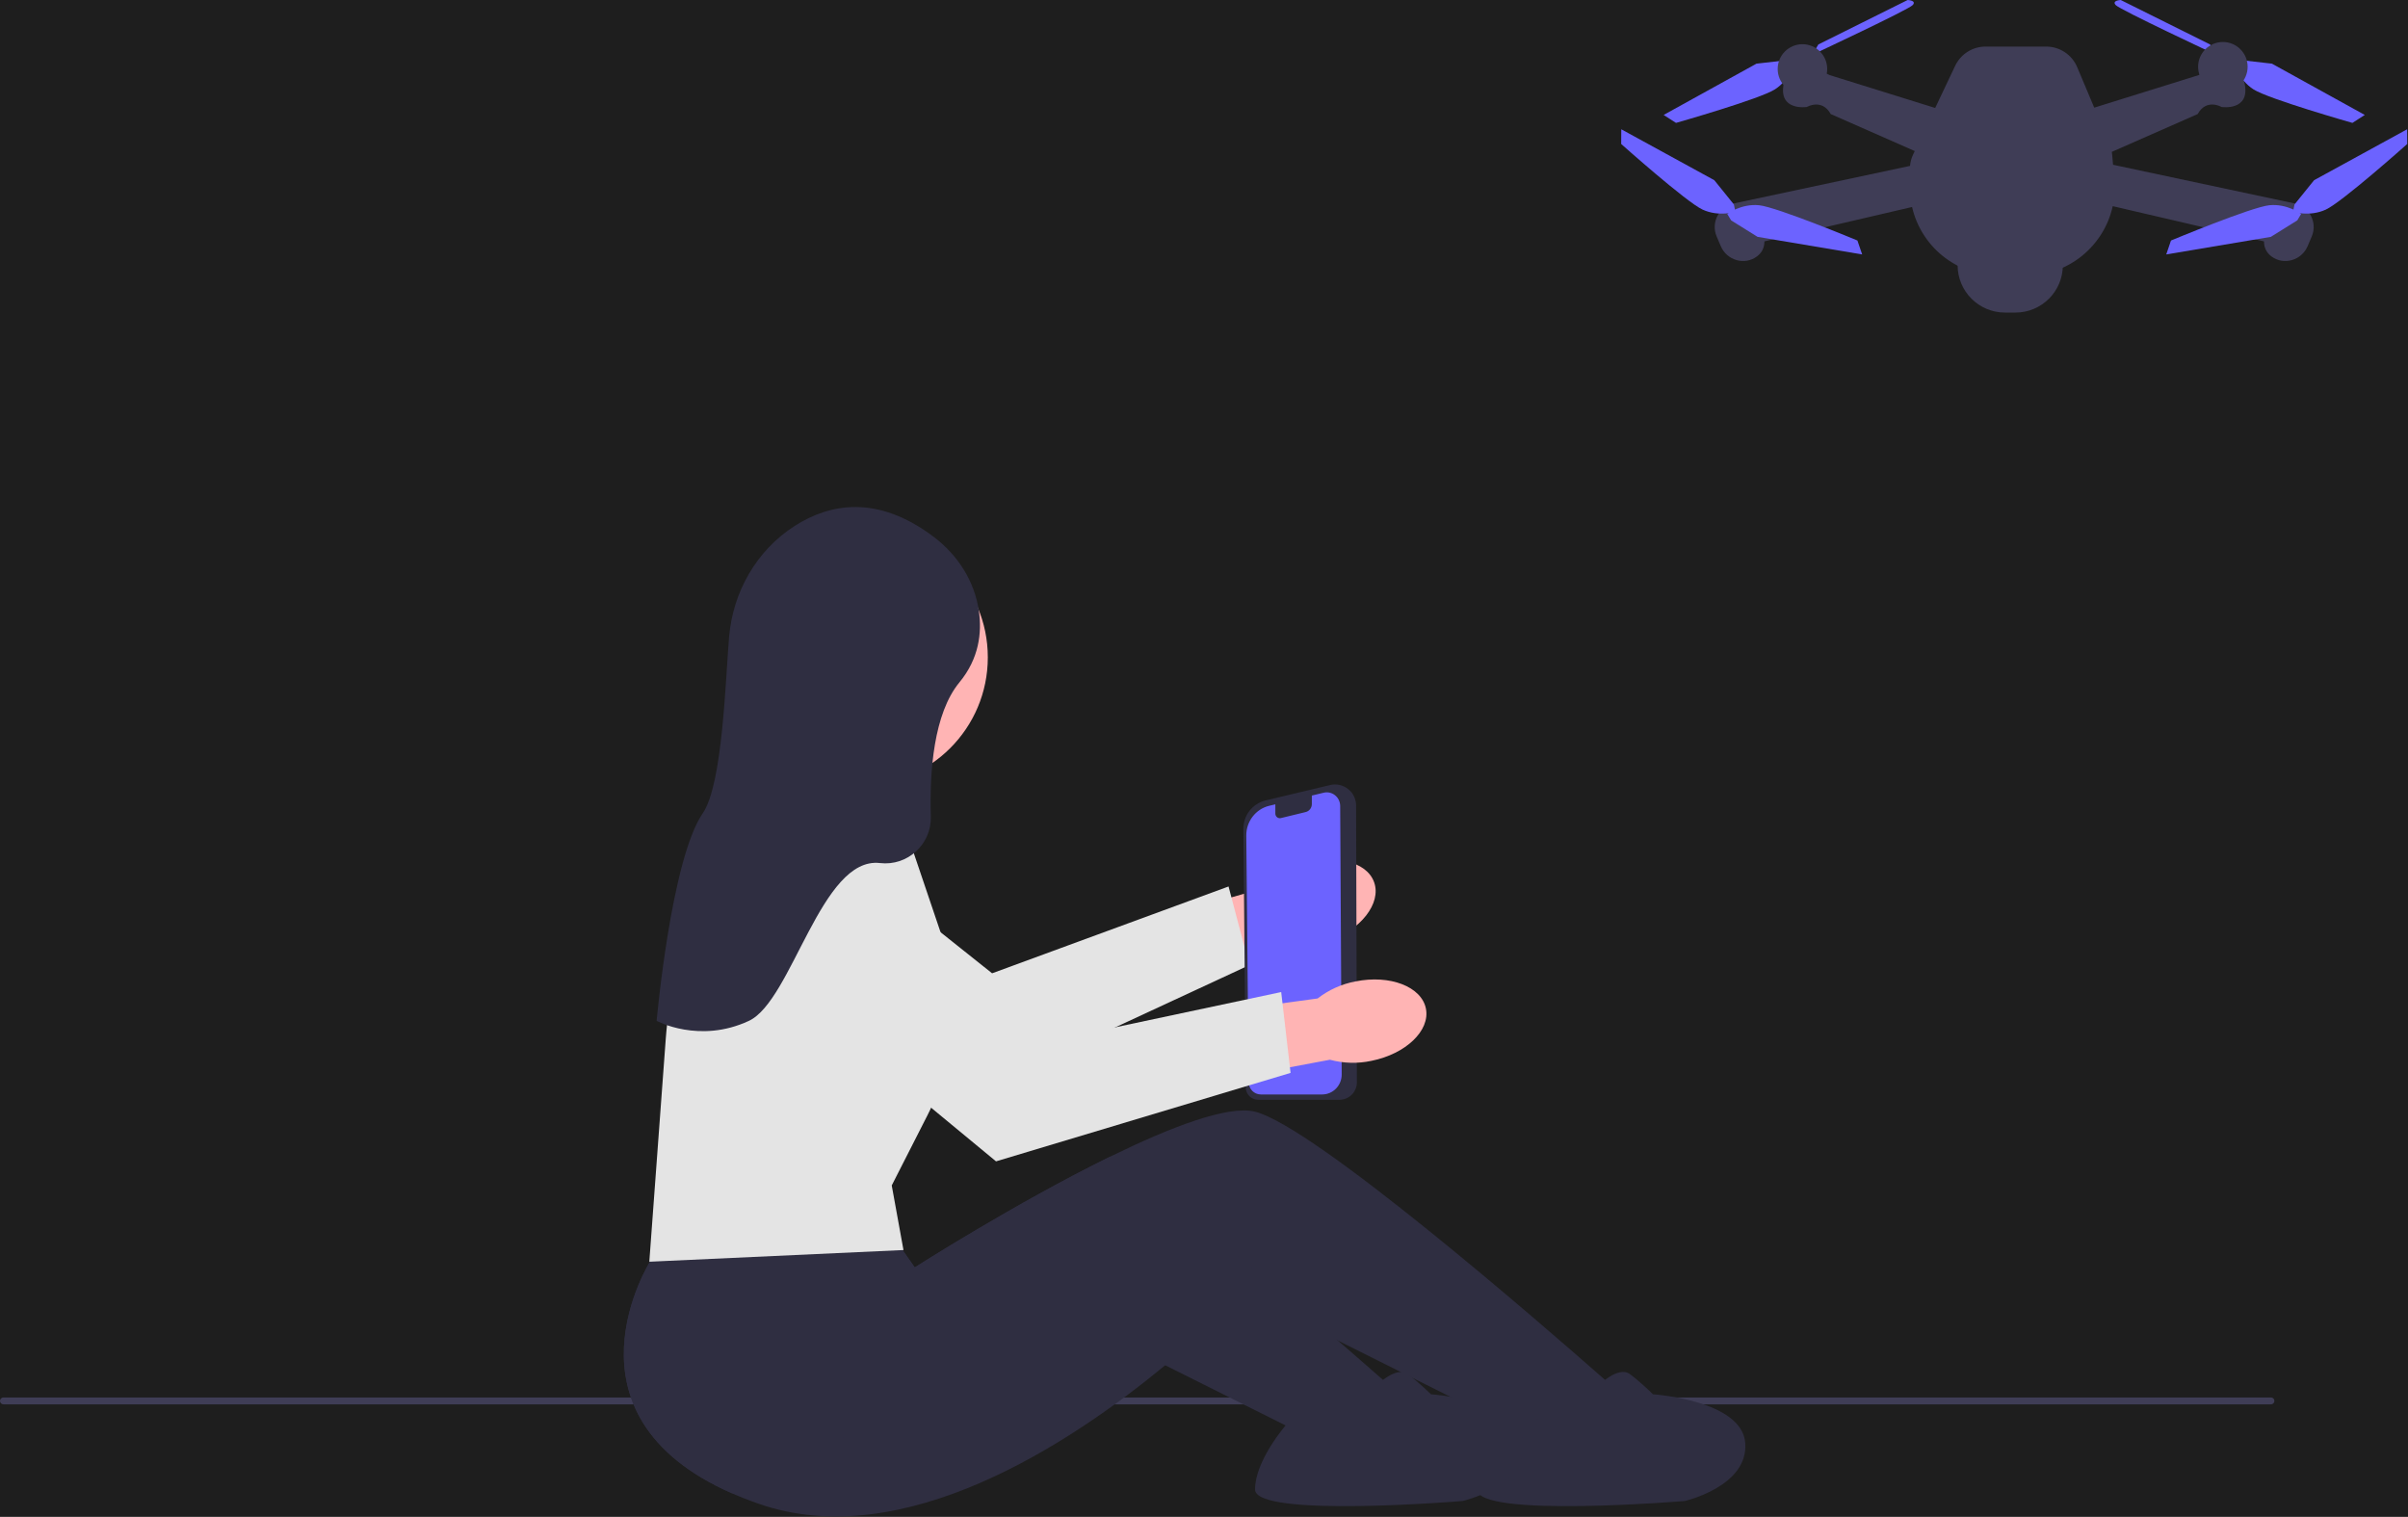 <svg width="835" height="526" viewBox="0 0 835 526" fill="none" xmlns="http://www.w3.org/2000/svg">
<rect width="835" height="526" fill="#1E1E1E"/>
<g id="undraw_flying_drone_u3r2 1" clip-path="url(#clip0_0_1)">
<g id="girl-arm-left">
<path id="uuid-9355c850-1a87-4a07-99bb-80cbbe234fdd-64" d="M450.998 300.084C462.487 296.006 473.903 298.628 476.497 305.94C479.091 313.252 471.88 322.483 460.387 326.56C455.819 328.252 450.911 328.825 446.076 328.231L397.18 344.894L389.85 321.782L438.83 307.81C442.211 304.299 446.384 301.65 450.998 300.084Z" fill="#FFB4B4"/>
<path id="Vector" d="M433.211 334.688L336.71 379.455L336.468 379.567L258.005 331.658C250.759 327.233 246.355 319.523 246.224 311.032C246.094 302.542 250.26 294.7 257.368 290.055C266.273 284.237 277.846 284.781 286.165 291.41L344.02 337.509L426.012 307.404L433.211 334.688Z" fill="#E4E4E4"/>
</g>
<g id="ground">
<path id="Vector_2" d="M0 485.795C0 486.455 0.53 486.985 1.19 486.985H787.48C788.14 486.985 788.67 486.455 788.67 485.795C788.67 485.135 788.14 484.605 787.48 484.605H1.19C0.53 484.605 0 485.135 0 485.795Z" fill="#3F3D56"/>
</g>
<g id="girl-head-neck">
<path id="Vector_3" d="M309.052 299.893L315.519 259.476L271.869 241.693L265.402 303.127L309.052 299.893Z" fill="#FFB4B4"/>
<path id="Vector_4" d="M298.022 272.469C322.605 272.469 342.534 252.54 342.534 227.956C342.534 203.373 322.605 183.444 298.022 183.444C273.438 183.444 253.509 203.373 253.509 227.956C253.509 252.54 273.438 272.469 298.022 272.469Z" fill="#FFB4B4"/>
</g>
<g id="girl-leg-right">
<path id="Vector_5" d="M253.837 517.84C256.747 519.12 259.857 520.34 263.197 521.5C313.067 538.79 370.887 500.81 404.047 473.43C420.757 459.62 431.197 448.5 431.197 448.5L463.917 464.86L485.707 475.75H485.717L489.947 477.88C489.957 477.88 489.967 477.89 489.967 477.89L502.857 484.33L522.797 494.3L525.197 495.5L526.837 495.98L556.197 504.5L562.197 483.5C562.197 483.5 560.147 481.67 556.557 478.5C534.697 459.24 455.807 390.65 435.197 385.5C425.847 383.16 405.897 390.83 385.007 401.07C352.247 417.13 317.197 439.5 317.197 439.5L303.197 419.5L254.997 430.38L236.707 434.51L225.697 437C225.697 437 191.457 490.41 253.837 517.84Z" fill="#2F2E41"/>
<path id="Vector_6" d="M554.197 480.5C554.197 480.5 561.197 473.5 565.197 476.5C569.197 479.5 573.197 483.5 573.197 483.5C573.197 483.5 604.197 485.5 605.197 500.5C606.197 515.5 584.197 520.5 584.197 520.5C584.197 520.5 512.197 526.5 512.197 516.5C512.197 506.5 522.799 494.301 522.799 494.301C522.799 494.301 557.197 488.5 554.197 480.5Z" fill="#2F2E41"/>
</g>
<g id="girl-leg-left">
<path id="Vector_7" d="M253.837 517.84C307.637 498.07 354.197 448.5 354.197 448.5L404.047 473.43L445.797 494.3L448.197 495.5L479.197 504.5L485.197 483.5C485.197 483.5 483.147 481.67 479.557 478.5C475.817 475.21 470.407 470.47 463.917 464.86C442.577 446.42 409.457 418.49 385.007 401.07C352.247 417.13 317.197 439.5 317.197 439.5L303.197 419.5L254.997 430.38C245.957 435.82 240.197 439.5 240.197 439.5L236.707 434.51L225.697 437C225.697 437 191.457 490.41 253.837 517.84Z" fill="#2F2E41"/>
<path id="Vector_8" d="M477.197 480.5C477.197 480.5 484.197 473.5 488.197 476.5C492.197 479.5 496.197 483.5 496.197 483.5C496.197 483.5 527.197 485.5 528.197 500.5C529.197 515.5 507.197 520.5 507.197 520.5C507.197 520.5 435.197 526.5 435.197 516.5C435.197 506.5 445.799 494.301 445.799 494.301C445.799 494.301 480.197 488.5 477.197 480.5Z" fill="#2F2E41"/>
</g>
<g id="girl-torso">
<path id="girl-torso_2" d="M230.863 360.183C233.022 330.914 244.905 302.676 264.322 280.669L264.513 280.453L315.078 290.566L326.143 323.259C333.194 344.092 331.516 367.28 321.538 386.879L309.219 411.076L313.291 433.474L225.72 437.499L225.157 437.525L230.863 360.183Z" fill="#E4E4E4"/>
</g>
<g id="drone-camera">
<path id="Vector_9" d="M678.825 90.601H715.31V91.977C715.31 101.032 707.958 108.384 698.903 108.384H695.232C686.177 108.384 678.825 101.032 678.825 91.977V90.601Z" fill="#3F3D56"/>
</g>
<g id="drone-body">
<path id="Vector_10" d="M795.678 70.549L732.726 57.133L732.398 53.472C732.374 53.201 732.337 52.931 732.294 52.663L762.067 39.552C765.133 34.033 770.345 37.099 770.345 37.099C770.345 37.099 780.463 38.632 778.317 28.821C776.171 19.009 762.374 26.061 762.374 26.061L726.201 37.328L720.29 23.287C718.471 18.966 714.238 16.155 709.549 16.155H688.506C684.003 16.155 679.903 18.749 677.975 22.818L671.045 37.438L634.521 26.061C634.521 26.061 620.724 19.009 618.577 28.821C616.431 38.632 626.549 37.099 626.549 37.099C626.549 37.099 631.761 34.033 634.827 39.552L663.962 52.382L663.391 53.585C662.802 54.828 662.443 56.163 662.32 57.527L601.216 70.549C596.073 71.645 593.207 77.163 595.269 82.001L596.71 85.381C598.803 90.292 604.979 92.118 609.248 88.912C610.763 87.775 611.832 86.117 611.832 83.702L663.032 71.783C666.129 85.368 678.283 95.507 692.806 95.507H702.767C717.51 95.507 729.64 85.112 732.609 71.491L785.062 83.702C785.062 86.117 786.132 87.775 787.647 88.912C791.915 92.118 798.092 90.292 800.185 85.381L801.625 82.001C803.687 77.163 800.822 71.645 795.678 70.549Z" fill="#3F3D56"/>
</g>
<g id="blades-1st">
<path id="Vector_11" d="M766.36 15.418L735.393 0C735.393 0 732.189 0.138 733.638 1.755C735.086 3.373 768.506 19.009 768.506 19.009L766.36 15.418Z" fill="#6C63FF"/>
<path id="Vector_12" d="M774.638 21.769C774.638 21.769 776.171 27.594 781.383 30.967C786.595 34.339 815.723 42.618 815.723 42.618L820.015 39.858L787.822 22.075L777.091 20.849L774.638 21.769Z" fill="#6C63FF"/>
</g>
<g id="blades-4th">
<path id="Vector_13" d="M795.118 73.454C795.118 73.454 800.858 75.281 806.498 72.686C812.138 70.092 834.732 49.931 834.732 49.931L834.701 44.828L802.439 62.486L795.655 70.891L795.118 73.454Z" fill="#6C63FF"/>
<path id="Vector_14" d="M797.952 74.174C797.952 74.174 793.128 70.566 786.949 71.167C780.77 71.768 752.814 83.402 752.814 83.402L751.169 88.232L787.438 82.134L796.604 76.42L797.952 74.174Z" fill="#6C63FF"/>
</g>
<g id="blades-2nd">
<path id="Vector_15" d="M630.535 15.418L661.502 0C661.502 0 664.705 0.138 663.257 1.755C661.808 3.373 628.389 19.009 628.389 19.009L630.535 15.418Z" fill="#6C63FF"/>
<path id="Vector_16" d="M622.257 21.769C622.257 21.769 620.724 27.594 615.511 30.967C610.299 34.339 581.172 42.618 581.172 42.618L576.88 39.858L609.073 22.075L619.804 20.849L622.257 21.769Z" fill="#6C63FF"/>
</g>
<g id="blades-3rd">
<path id="Vector_17" d="M601.777 73.454C601.777 73.454 596.036 75.281 590.396 72.686C584.756 70.092 562.163 49.931 562.163 49.931L562.193 44.828L594.455 62.486L601.239 70.891L601.777 73.454Z" fill="#6C63FF"/>
<path id="Vector_18" d="M598.942 74.174C598.942 74.174 603.766 70.566 609.945 71.167C616.124 71.768 644.081 83.402 644.081 83.402L645.726 88.232L609.457 82.134L600.291 76.42L598.942 74.174Z" fill="#6C63FF"/>
</g>
<g id="drone-balls">
<path id="Vector_19" d="M770.805 31.733C775.547 31.733 779.39 27.89 779.39 23.148C779.39 18.407 775.547 14.564 770.805 14.564C766.064 14.564 762.221 18.407 762.221 23.148C762.221 27.89 766.064 31.733 770.805 31.733Z" fill="#3F3D56"/>
<path id="Vector_20" d="M625.016 32.5C629.757 32.5 633.601 28.656 633.601 23.915C633.601 19.174 629.757 15.33 625.016 15.33C620.275 15.33 616.431 19.174 616.431 23.915C616.431 28.656 620.275 32.5 625.016 32.5Z" fill="#3F3D56"/>
</g>
<g id="tablet">
<path id="Vector_21" d="M431.972 377.1L431.158 287.483C431.115 282.73 434.314 278.642 438.937 277.542L461.232 272.233C463.42 271.712 465.688 272.212 467.455 273.603C469.222 274.995 470.239 277.083 470.245 279.332L470.511 375.301C470.516 376.922 469.888 378.447 468.744 379.594C467.599 380.742 466.076 381.374 464.455 381.374H436.286C433.929 381.374 431.994 379.457 431.972 377.1Z" fill="#2F2E41"/>
<path id="Vector_22" d="M440.109 279.427L442.238 278.916V282.137C442.238 283.166 443.178 283.926 444.158 283.687L452.756 281.594C454.009 281.289 454.893 280.144 454.893 278.826V275.876L459.011 274.887C461.916 274.189 464.703 276.434 464.72 279.486L465.249 372.558C465.271 376.399 462.232 379.525 458.476 379.525H437.213C434.892 379.525 433.005 377.614 432.982 375.241L432.165 289.785C432.117 284.857 435.418 280.554 440.109 279.427Z" fill="#6C63FF"/>
</g>
<g id="girl-arm-right">
<path id="uuid-f0f0303c-5b59-4c86-93e3-26367f99a071-65" d="M470.042 340.321C481.993 337.917 492.921 342.135 494.449 349.741C495.978 357.348 487.529 365.46 475.573 367.863C470.81 368.888 465.871 368.758 461.169 367.484L410.402 377.029L406.431 353.11L456.899 346.239C460.745 343.245 465.251 341.216 470.042 340.321Z" fill="#FFB4B4"/>
<path id="Vector_23" d="M274.52 344.149C267.976 338.74 264.712 330.482 265.79 322.06C266.868 313.637 272.106 306.467 279.802 302.879C289.442 298.384 300.82 300.568 308.113 308.312L358.83 362.164L443.73 344.131L444.267 344.016L447.518 372.046L345.378 402.723L274.52 344.149Z" fill="#E4E4E4"/>
</g>
<g id="girl-head-hair">
<path id="Vector_24" d="M323.92 186.279C332.174 192.547 337.981 201.633 339.442 211.893C340.517 219.442 339.497 228.375 332.697 236.614C323.758 247.445 322.31 267.519 322.773 283.128C323.059 292.759 314.702 300.406 305.132 299.282C284.712 296.883 274.676 347.01 259.697 354C242.456 362.046 227.697 354 227.697 354C227.697 354 232.697 298 243.697 282C250.61 271.945 251.573 235.439 252.821 220.844C254.157 205.22 262.363 190.824 275.572 182.375C287.683 174.628 304.27 171.358 323.92 186.279Z" fill="#2F2E41"/>
</g>
</g>
<defs>
<clipPath id="clip0_0_1">
<rect width="834.732" height="525.852" fill="white"/>
</clipPath>
</defs>
</svg>
